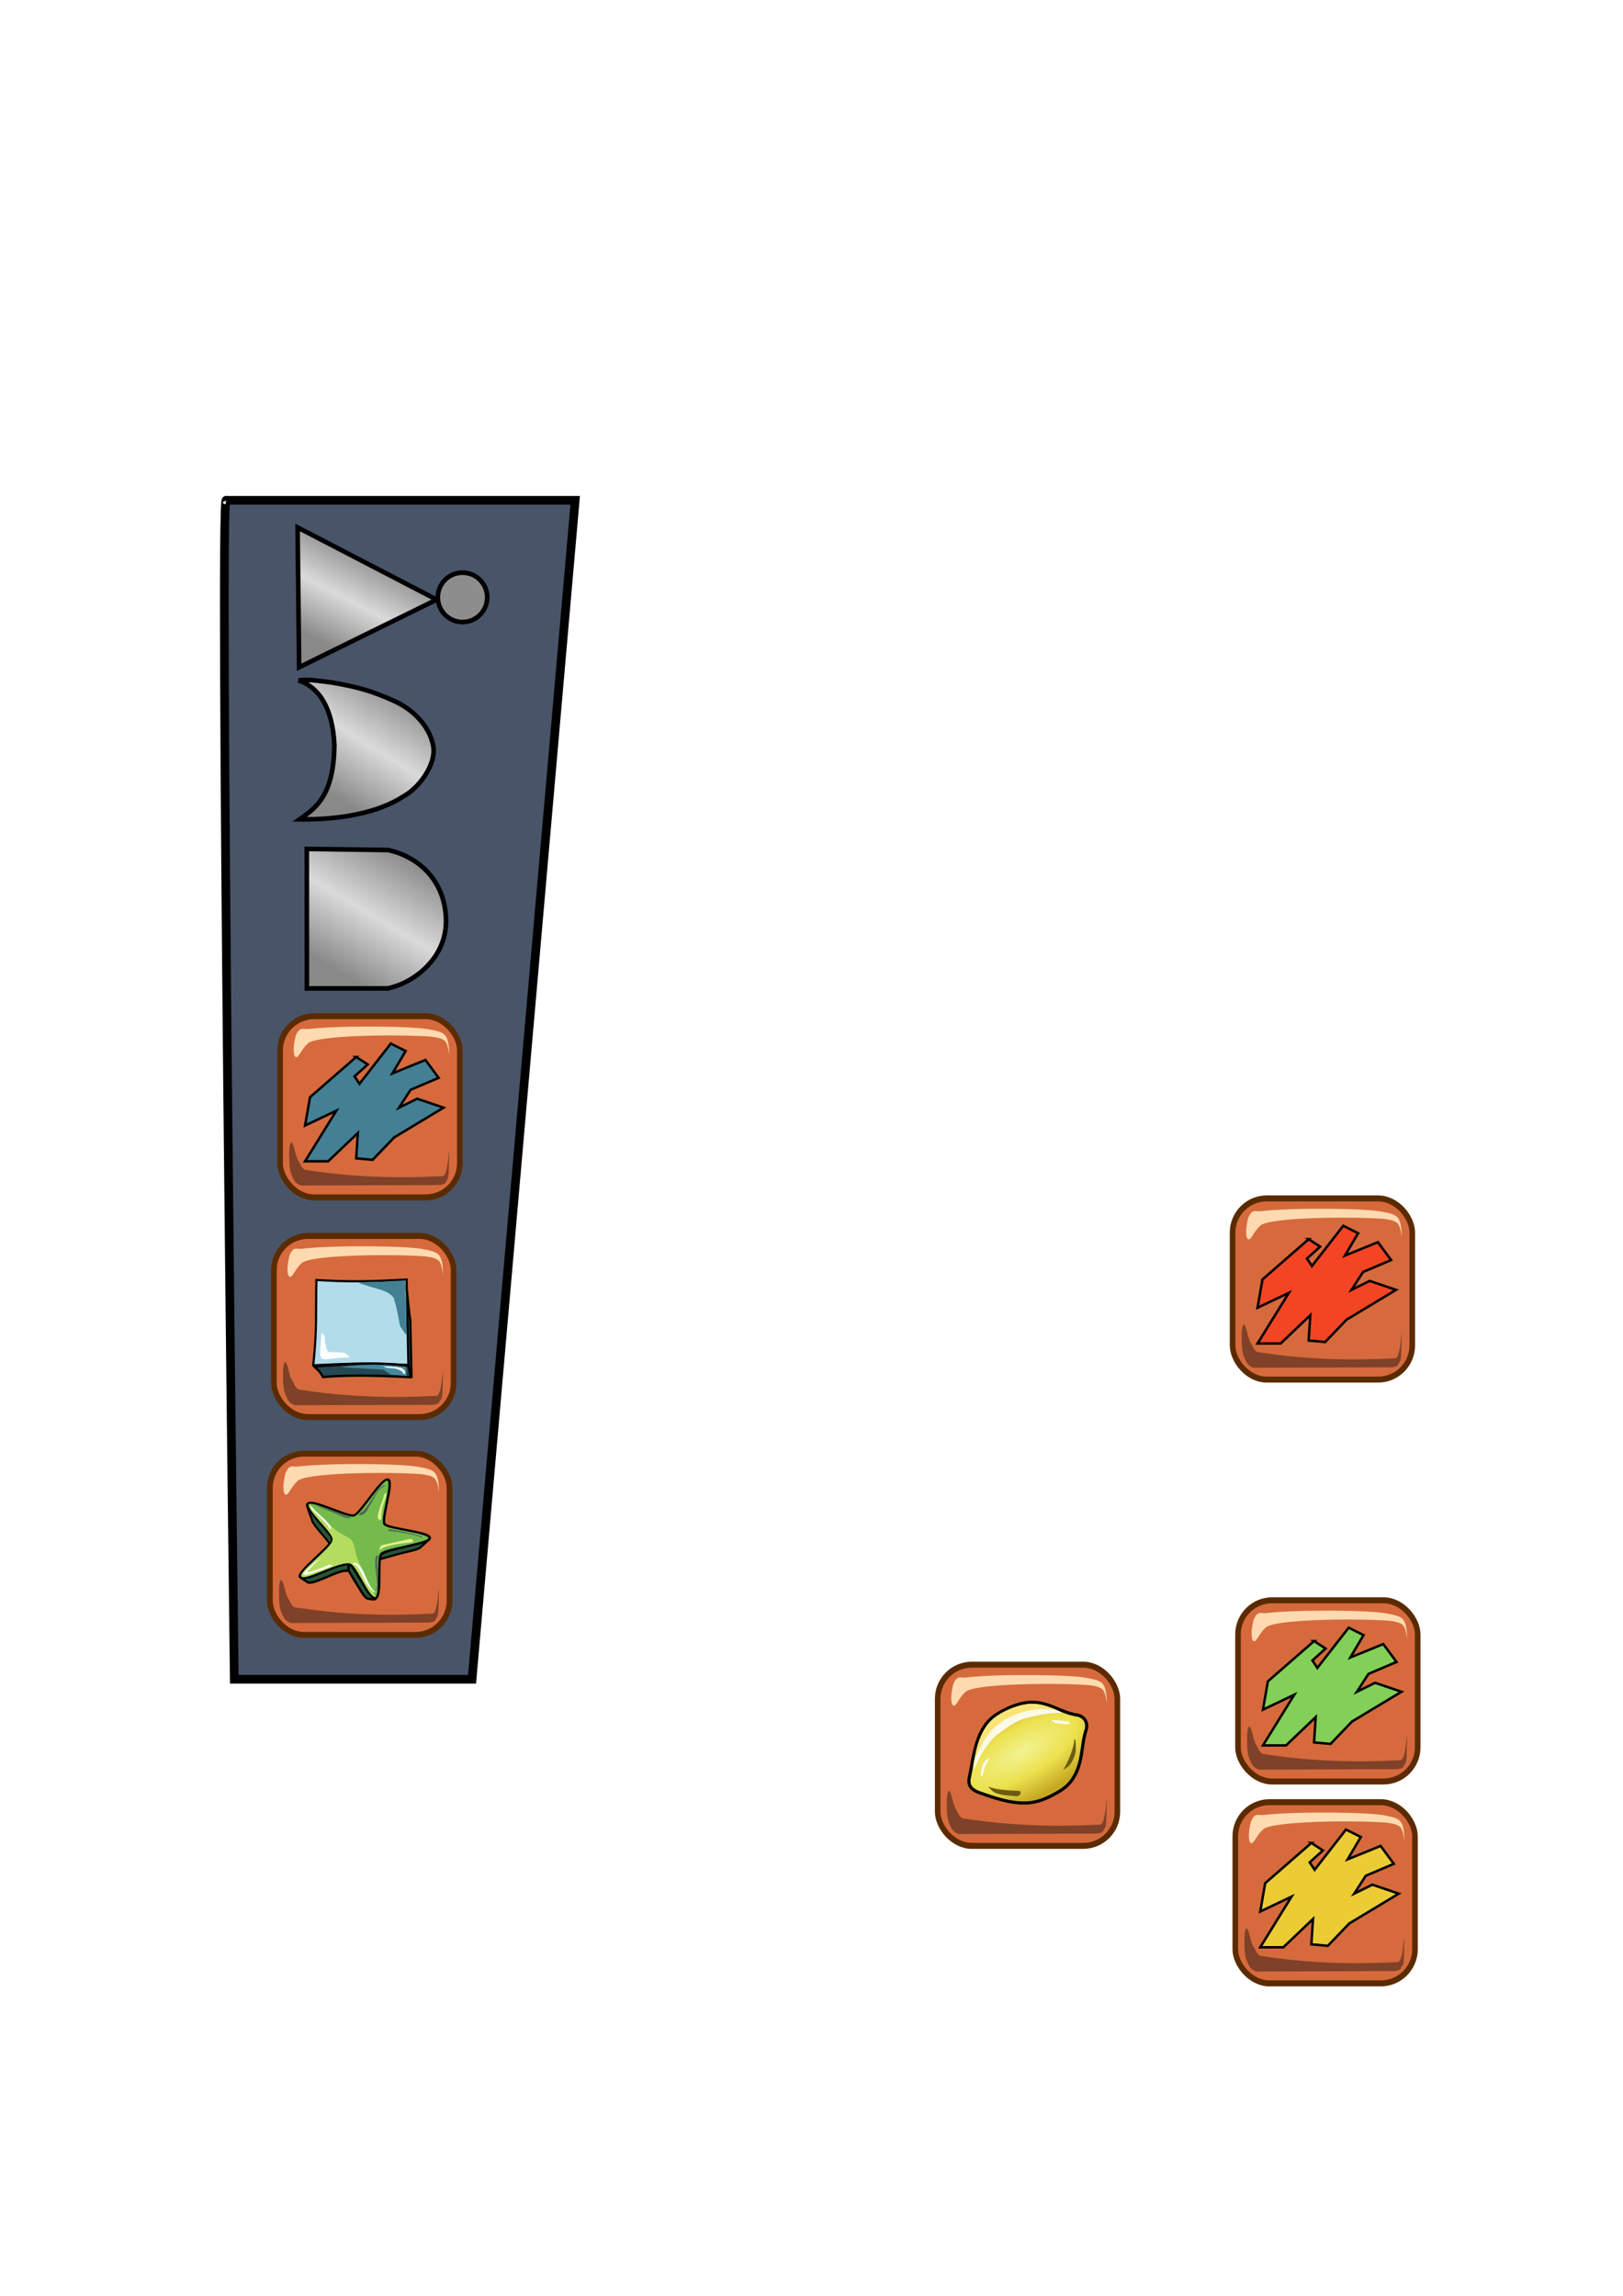 <?xml version="1.0" encoding="UTF-8" standalone="no"?>
<!-- Created with Inkscape (http://www.inkscape.org/) -->

<svg
   xmlns:dc="http://purl.org/dc/elements/1.1/"
   xmlns:cc="http://creativecommons.org/ns#"
   xmlns:rdf="http://www.w3.org/1999/02/22-rdf-syntax-ns#"
   xmlns:svg="http://www.w3.org/2000/svg"
   xmlns="http://www.w3.org/2000/svg"
   xmlns:xlink="http://www.w3.org/1999/xlink"
   xmlns:sodipodi="http://sodipodi.sourceforge.net/DTD/sodipodi-0.dtd"
   xmlns:inkscape="http://www.inkscape.org/namespaces/inkscape"
   width="744.094"
   height="1052.362"
   id="svg2"
   version="1.1"
   inkscape:version="0.47 r22583"
   sodipodi:docname="circuit screen concept.svg">
  <defs
     id="defs4">
    <linearGradient
       id="linearGradient3954">
      <stop
         style="stop-color:#898989;stop-opacity:1;"
         offset="0"
         id="stop3956" />
      <stop
         id="stop3966"
         offset="0.5"
         style="stop-color:#dadada;stop-opacity:1;" />
      <stop
         style="stop-color:#8d8d8d;stop-opacity:1;"
         offset="1"
         id="stop3958" />
    </linearGradient>
    <inkscape:perspective
       sodipodi:type="inkscape:persp3d"
       inkscape:vp_x="0 : 526.18109 : 1"
       inkscape:vp_y="0 : 1000 : 0"
       inkscape:vp_z="744.09448 : 526.18109 : 1"
       inkscape:persp3d-origin="372.04724 : 350.78739 : 1"
       id="perspective10" />
    <inkscape:perspective
       id="perspective3108"
       inkscape:persp3d-origin="0.5 : 0.33333333 : 1"
       inkscape:vp_z="1 : 0.5 : 1"
       inkscape:vp_y="0 : 1000 : 0"
       inkscape:vp_x="0 : 0.5 : 1"
       sodipodi:type="inkscape:persp3d" />
    <filter
       id="filter5496"
       inkscape:label="Desaturate"
       x="0"
       y="0"
       width="1"
       height="1"
       inkscape:menu="Color"
       inkscape:menu-tooltip="Render in shades of gray by reducing saturation to zero"
       color-interpolation-filters="sRGB">
      <feColorMatrix
         id="feColorMatrix5498"
         type="saturate"
         values="0" />
    </filter>
    <radialGradient
       inkscape:collect="always"
       xlink:href="#linearGradient3644-4-0"
       id="radialGradient4819"
       gradientUnits="userSpaceOnUse"
       gradientTransform="matrix(0.411,-0.233,0.089,0.158,450.171,993.041)"
       cx="484.191"
       cy="79.88"
       fx="484.191"
       fy="79.88"
       r="70.378" />
    <linearGradient
       id="linearGradient3644-4-0">
      <stop
         style="stop-color:#f2f391;stop-opacity:1;"
         offset="0"
         id="stop3652-8-4" />
      <stop
         id="stop4711"
         offset="0.5"
         style="stop-color:#ece14e;stop-opacity:1;" />
      <stop
         id="stop3648-8-8"
         offset="1"
         style="stop-color:#c6a823;stop-opacity:1;" />
    </linearGradient>
    <filter
       id="filter5483"
       inkscape:label="Desaturate"
       x="0"
       y="0"
       width="1"
       height="1"
       inkscape:menu="Color"
       inkscape:menu-tooltip="Render in shades of gray by reducing saturation to zero"
       color-interpolation-filters="sRGB">
      <feColorMatrix
         id="feColorMatrix5485"
         type="saturate"
         values="0" />
    </filter>
    <filter
       id="filter4957"
       inkscape:label="Desaturate"
       x="0"
       y="0"
       width="1"
       height="1"
       inkscape:menu="Color"
       inkscape:menu-tooltip="Render in shades of gray by reducing saturation to zero"
       color-interpolation-filters="sRGB">
      <feColorMatrix
         id="feColorMatrix4959"
         type="saturate"
         values="0" />
    </filter>
    <filter
       id="filter3123"
       inkscape:label="Desaturate"
       x="0"
       y="0"
       width="1"
       height="1"
       inkscape:menu="Color"
       inkscape:menu-tooltip="Render in shades of gray by reducing saturation to zero"
       color-interpolation-filters="sRGB">
      <feColorMatrix
         id="feColorMatrix3125"
         type="saturate"
         values="0" />
    </filter>
    <filter
       id="filter3127"
       inkscape:label="Desaturate"
       x="0"
       y="0"
       width="1"
       height="1"
       inkscape:menu="Color"
       inkscape:menu-tooltip="Render in shades of gray by reducing saturation to zero"
       color-interpolation-filters="sRGB">
      <feColorMatrix
         id="feColorMatrix3129"
         type="saturate"
         values="0" />
    </filter>
    <filter
       id="filter3131"
       inkscape:label="Desaturate"
       x="0"
       y="0"
       width="1"
       height="1"
       inkscape:menu="Color"
       inkscape:menu-tooltip="Render in shades of gray by reducing saturation to zero"
       color-interpolation-filters="sRGB">
      <feColorMatrix
         id="feColorMatrix3133"
         type="saturate"
         values="0" />
    </filter>
    <filter
       id="filter3135"
       inkscape:label="Desaturate"
       x="0"
       y="0"
       width="1"
       height="1"
       inkscape:menu="Color"
       inkscape:menu-tooltip="Render in shades of gray by reducing saturation to zero"
       color-interpolation-filters="sRGB">
      <feColorMatrix
         id="feColorMatrix3137"
         type="saturate"
         values="0" />
    </filter>
    <filter
       id="filter3139"
       inkscape:label="Desaturate"
       x="0"
       y="0"
       width="1"
       height="1"
       inkscape:menu="Color"
       inkscape:menu-tooltip="Render in shades of gray by reducing saturation to zero"
       color-interpolation-filters="sRGB">
      <feColorMatrix
         id="feColorMatrix3141"
         type="saturate"
         values="0" />
    </filter>
    <filter
       id="filter3143"
       inkscape:label="Desaturate"
       x="0"
       y="0"
       width="1"
       height="1"
       inkscape:menu="Color"
       inkscape:menu-tooltip="Render in shades of gray by reducing saturation to zero"
       color-interpolation-filters="sRGB">
      <feColorMatrix
         id="feColorMatrix3145"
         type="saturate"
         values="0" />
    </filter>
    <filter
       id="filter3147"
       inkscape:label="Desaturate"
       x="0"
       y="0"
       width="1"
       height="1"
       inkscape:menu="Color"
       inkscape:menu-tooltip="Render in shades of gray by reducing saturation to zero"
       color-interpolation-filters="sRGB">
      <feColorMatrix
         id="feColorMatrix3149"
         type="saturate"
         values="0" />
    </filter>
    <filter
       id="filter3151"
       inkscape:label="Desaturate"
       x="0"
       y="0"
       width="1"
       height="1"
       inkscape:menu="Color"
       inkscape:menu-tooltip="Render in shades of gray by reducing saturation to zero"
       color-interpolation-filters="sRGB">
      <feColorMatrix
         id="feColorMatrix3153"
         type="saturate"
         values="0" />
    </filter>
    <filter
       id="filter3155"
       inkscape:label="Desaturate"
       x="0"
       y="0"
       width="1"
       height="1"
       inkscape:menu="Color"
       inkscape:menu-tooltip="Render in shades of gray by reducing saturation to zero"
       color-interpolation-filters="sRGB">
      <feColorMatrix
         id="feColorMatrix3157"
         type="saturate"
         values="0" />
    </filter>
    <filter
       id="filter3159"
       inkscape:label="Desaturate"
       x="0"
       y="0"
       width="1"
       height="1"
       inkscape:menu="Color"
       inkscape:menu-tooltip="Render in shades of gray by reducing saturation to zero"
       color-interpolation-filters="sRGB">
      <feColorMatrix
         id="feColorMatrix3161"
         type="saturate"
         values="0" />
    </filter>
    <filter
       id="filter3163"
       inkscape:label="Desaturate"
       x="0"
       y="0"
       width="1"
       height="1"
       inkscape:menu="Color"
       inkscape:menu-tooltip="Render in shades of gray by reducing saturation to zero"
       color-interpolation-filters="sRGB">
      <feColorMatrix
         id="feColorMatrix3165"
         type="saturate"
         values="0" />
    </filter>
    <filter
       id="filter3167"
       inkscape:label="Desaturate"
       x="0"
       y="0"
       width="1"
       height="1"
       inkscape:menu="Color"
       inkscape:menu-tooltip="Render in shades of gray by reducing saturation to zero"
       color-interpolation-filters="sRGB">
      <feColorMatrix
         id="feColorMatrix3169"
         type="saturate"
         values="0" />
    </filter>
    <filter
       id="filter3171"
       inkscape:label="Desaturate"
       x="0"
       y="0"
       width="1"
       height="1"
       inkscape:menu="Color"
       inkscape:menu-tooltip="Render in shades of gray by reducing saturation to zero"
       color-interpolation-filters="sRGB">
      <feColorMatrix
         id="feColorMatrix3173"
         type="saturate"
         values="0" />
    </filter>
    <filter
       id="filter3175"
       inkscape:label="Desaturate"
       x="0"
       y="0"
       width="1"
       height="1"
       inkscape:menu="Color"
       inkscape:menu-tooltip="Render in shades of gray by reducing saturation to zero"
       color-interpolation-filters="sRGB">
      <feColorMatrix
         id="feColorMatrix3177"
         type="saturate"
         values="0" />
    </filter>
    <inkscape:perspective
       id="perspective7118"
       inkscape:persp3d-origin="0.5 : 0.33333333 : 1"
       inkscape:vp_z="1 : 0.5 : 1"
       inkscape:vp_y="0 : 1000 : 0"
       inkscape:vp_x="0 : 0.5 : 1"
       sodipodi:type="inkscape:persp3d" />
    <inkscape:perspective
       id="perspective7133"
       inkscape:persp3d-origin="0.5 : 0.33333333 : 1"
       inkscape:vp_z="1 : 0.5 : 1"
       inkscape:vp_y="0 : 1000 : 0"
       inkscape:vp_x="0 : 0.5 : 1"
       sodipodi:type="inkscape:persp3d" />
    <inkscape:perspective
       id="perspective3920"
       inkscape:persp3d-origin="0.5 : 0.33333333 : 1"
       inkscape:vp_z="1 : 0.5 : 1"
       inkscape:vp_y="0 : 1000 : 0"
       inkscape:vp_x="0 : 0.5 : 1"
       sodipodi:type="inkscape:persp3d" />
    <linearGradient
       inkscape:collect="always"
       xlink:href="#linearGradient3954"
       id="linearGradient3960"
       x1="217.101"
       y1="290.019"
       x2="256.729"
       y2="223.109"
       gradientUnits="userSpaceOnUse"
       gradientTransform="matrix(0.774,0,0,0.774,-16.352,218.843)" />
    <linearGradient
       inkscape:collect="always"
       xlink:href="#linearGradient3954"
       id="linearGradient3962"
       x1="216.542"
       y1="172.584"
       x2="255.231"
       y2="111.007"
       gradientUnits="userSpaceOnUse"
       gradientTransform="matrix(0.774,0,0,0.774,-16.352,229.977)" />
    <linearGradient
       inkscape:collect="always"
       xlink:href="#linearGradient3954"
       id="linearGradient3964"
       x1="-113.743"
       y1="1284.675"
       x2="-63.784"
       y2="1189.163"
       gradientUnits="userSpaceOnUse" />
    <linearGradient
       inkscape:collect="always"
       xlink:href="#linearGradient3954"
       id="linearGradient3968"
       gradientUnits="userSpaceOnUse"
       x1="-113.743"
       y1="1284.675"
       x2="-63.784"
       y2="1189.163" />
    <linearGradient
       inkscape:collect="always"
       xlink:href="#linearGradient3954"
       id="linearGradient3970"
       gradientUnits="userSpaceOnUse"
       x1="-113.743"
       y1="1284.675"
       x2="-63.784"
       y2="1189.163" />
    <inkscape:perspective
       id="perspective4629"
       inkscape:persp3d-origin="0.5 : 0.33333333 : 1"
       inkscape:vp_z="1 : 0.5 : 1"
       inkscape:vp_y="0 : 1000 : 0"
       inkscape:vp_x="0 : 0.5 : 1"
       sodipodi:type="inkscape:persp3d" />
    <linearGradient
       inkscape:collect="always"
       xlink:href="#linearGradient4613"
       id="linearGradient4611"
       gradientUnits="userSpaceOnUse"
       x1="-2.35"
       y1="1166.633"
       x2="-27.444"
       y2="1214.373" />
    <linearGradient
       id="linearGradient4613">
      <stop
         id="stop4615"
         offset="0"
         style="stop-color:#898989;stop-opacity:1;" />
      <stop
         style="stop-color:#dadada;stop-opacity:1;"
         offset="1"
         id="stop4617" />
      <stop
         id="stop4619"
         offset="1"
         style="stop-color:#8d8d8d;stop-opacity:1;" />
    </linearGradient>
    <linearGradient
       inkscape:collect="always"
       xlink:href="#linearGradient3954-8"
       id="linearGradient4099"
       gradientUnits="userSpaceOnUse"
       x1="-113.743"
       y1="1284.675"
       x2="-63.784"
       y2="1189.163"
       gradientTransform="matrix(1.975,0,0,1.975,471.059,-1997.512)" />
    <linearGradient
       id="linearGradient3954-8">
      <stop
         style="stop-color:#898989;stop-opacity:1;"
         offset="0"
         id="stop3956-8" />
      <stop
         id="stop3966-4"
         offset="0.5"
         style="stop-color:#dadada;stop-opacity:1;" />
      <stop
         style="stop-color:#8d8d8d;stop-opacity:1;"
         offset="1"
         id="stop3958-9" />
    </linearGradient>
    <linearGradient
       y2="1189.163"
       x2="-63.784"
       y1="1284.675"
       x1="-113.743"
       gradientTransform="matrix(1.975,0,0,1.975,66.905,-2321.501)"
       gradientUnits="userSpaceOnUse"
       id="linearGradient4645"
       xlink:href="#linearGradient3954-8"
       inkscape:collect="always" />
  </defs>
  <sodipodi:namedview
     id="base"
     pagecolor="#ffffff"
     bordercolor="#666666"
     borderopacity="1.0"
     inkscape:pageopacity="0.0"
     inkscape:pageshadow="2"
     inkscape:zoom="0.53891253"
     inkscape:cx="400.80716"
     inkscape:cy="534.40955"
     inkscape:document-units="px"
     inkscape:current-layer="layer1"
     showgrid="false"
     inkscape:window-width="764"
     inkscape:window-height="1120"
     inkscape:window-x="155"
     inkscape:window-y="24"
     inkscape:window-maximized="0"
     inkscape:snap-global="false">
    <inkscape:grid
       type="xygrid"
       id="grid3078" />
  </sodipodi:namedview>
  <g
     inkscape:label="Layer 1"
     inkscape:groupmode="layer"
     id="layer1">
    <path
       style="fill:#485468;fill-opacity:1;stroke:#000000;stroke-width:3.986;stroke-linecap:butt;stroke-linejoin:miter;stroke-miterlimit:4;stroke-opacity:1;stroke-dasharray:none"
       d="m 103.704,229.333 c -3.238,-5.595 3.714,540.403 3.714,540.403 l 109.003,0 47.283,-540.403 -160,0 z"
       id="path7123"
       sodipodi:nodetypes="ccccc" />
    <g
       transform="translate(101.235,-74.17)"
       id="g4108">
      <rect
         rx="15.666"
         ry="15.666"
         y="740.52"
         x="22.489"
         height="83.06"
         width="82.384"
         id="rect4852"
         style="fill:#d66a3d;fill-opacity:1;stroke:#5b2b00;stroke-width:2.65;stroke-miterlimit:4;stroke-opacity:1;stroke-dasharray:none" />
      <path
         sodipodi:nodetypes="cccccccccc"
         id="path4854"
         d="m 97.619,748.781 c -1.324,-1.034 -3.279,-1.566 -6.117,-2.061 -6.087,-1.604 -40.478,-2.137 -56.338,-0.299 -2.659,0.175 -3.626,-1.109 -5.493,2.937 -2,7.984 -0.526,11.797 1.374,9.084 1.793,-2.543 2.11,-3.51 3.945,-5.202 2.807,-4.086 41.106,-4.485 56.812,-3.353 3.351,0.527 4.673,0.69 6.294,2.008 1.061,1.266 1.508,3.062 1.861,6.331 0.117,-5.951 -1.066,-8.427 -2.34,-9.445 z"
         style="fill:#ffdab0;fill-opacity:1;stroke:none" />
      <path
         sodipodi:nodetypes="cccccccccccc"
         id="path4856"
         d="m 30.975,807.057 c 0.807,0.938 0.916,2.709 2.763,3.861 22.547,3.462 41.749,3.974 62.969,2.924 2.221,0.24 2.773,-6.526 3.191,-11.679 0.139,1.765 0.034,5.131 -0.026,7.396 -0.143,3.897 -0.136,5.12 -0.951,6.142 -1.112,1.817 -0.577,1.756 -3.542,2.236 l -63.308,0.202 c -2.538,-1.034 -3.09,-1.851 -4.63,-5.667 -0.639,-2.685 -0.782,-3.97 -0.774,-8.525 -0.047,-3.042 0.356,-5.857 1.14,-5.596 1.511,1.942 1.279,5.438 3.168,8.707 z"
         style="fill:#7f4127;fill-opacity:1;stroke:none" />
      <path
         inkscape:transform-center-y="-27.861721"
         inkscape:transform-center-x="-16.647605"
         transform="matrix(0.191,-0.007,-0.014,0.171,32.651,759.879)"
         d="m 226.649,164.29 c -10.091,13.306 10.366,114.317 -5.619,119.15 -15.985,4.833 -54.917,-90.594 -70.69,-96.079 C 134.569,181.874 44.823,232.545 35.287,218.836 25.751,205.127 104.476,138.612 104.819,121.916 105.163,105.22 29.239,35.525 39.33,22.219 49.422,8.914 137.009,63.232 152.993,58.399 c 15.985,-4.833 58.807,-98.578 74.58,-93.092 15.773,5.486 -8.821,105.571 0.715,119.28 9.536,13.709 111.925,25.467 111.582,42.163 -0.343,16.696 -103.13,24.234 -113.221,37.54 z"
         inkscape:randomized="0"
         inkscape:rounded="0.14"
         inkscape:flatsided="false"
         sodipodi:arg2="1.2772004"
         sodipodi:arg1="0.64888185"
         sodipodi:r2="167.28758"
         sodipodi:r1="67.813347"
         sodipodi:cy="123.31032"
         sodipodi:cx="172.61839"
         sodipodi:sides="5"
         id="path3654-3-1"
         style="fill:#74bb4c;fill-opacity:1;stroke:#000000;stroke-width:5.8;stroke-miterlimit:4;stroke-opacity:1;stroke-dasharray:none;filter:url(#filter4957)"
         sodipodi:type="star" />
      <path
         transform="matrix(1.336,0,0,1.336,-619.047,-476.599)"
         sodipodi:nodetypes="ccccccsc"
         id="path3762-1"
         d="m 507.255,948.915 c 0.904,-0.158 1.889,2.035 3.415,4.35 0.408,0.505 2.64,4.568 3.129,5.073 0.718,0.962 1.496,1.994 2.686,2.467 -0.415,0.433 -2.098,0.061 -2.962,-0.135 -1.079,-0.68 -2.328,-2.991 -2.839,-3.821 -0.59,-0.911 -3.428,-5.41 -3.428,-5.912 l -1.2e-4,-2.022 z"
         style="fill:#265436;fill-opacity:1;stroke:#000000;stroke-width:0.785;stroke-linecap:butt;stroke-linejoin:miter;stroke-miterlimit:4;stroke-opacity:1;stroke-dasharray:none;filter:url(#filter4957)" />
      <path
         transform="matrix(1.336,0,0,1.336,-619.047,-476.599)"
         sodipodi:nodetypes="cccsccc"
         id="path3756-9"
         d="m 494.876,931.745 c -1.315,-1.659 -1.854,-2.902 -1.854,-2.902 0.222,1.555 1.495,4.298 1.833,5.593 1.734,2.785 4.578,5.463 5.667,7.252 0.357,0.586 1.88,-1.023 0.316,-2.753 -1.881,-2.467 -4.467,-5.104 -5.962,-7.19 l 2e-5,0 z"
         style="fill:#265436;fill-opacity:1;stroke:#000000;stroke-width:0.689;stroke-linecap:butt;stroke-linejoin:miter;stroke-miterlimit:4;stroke-opacity:1;stroke-dasharray:none;filter:url(#filter4957)" />
      <path
         transform="matrix(1.336,0,0,1.336,-619.047,-476.599)"
         sodipodi:nodetypes="cccccccc"
         id="path3758-84"
         d="m 490.8,953.549 2.303,1.547 c 0.908,0.629 3.502,-0.501 6.029,-1.51 2.867,-1.152 5.653,-2.665 7.866,-2.398 l 0.241,-2.252 c -1.321,-0.019 -3.339,0.517 -4.924,1.123 l -7.973,3.208 c -1.233,0.263 -2.676,0.473 -3.542,0.283 z"
         style="fill:#265436;fill-opacity:1;stroke:#000000;stroke-width:0.785;stroke-linecap:butt;stroke-linejoin:miter;stroke-miterlimit:4;stroke-opacity:1;stroke-dasharray:none;filter:url(#filter4957)" />
      <path
         transform="matrix(1.336,0,0,1.336,-619.047,-476.599)"
         sodipodi:nodetypes="ccsccccc"
         id="path3760-8"
         d="m 518.008,947.203 c 0.082,-0.758 0.244,-1.534 0.784,-1.956 0,0 1.973,-0.851 2.731,-1.037 0.664,-0.163 9.204,-2.247 9.204,-2.247 3.248,-0.726 3.903,-1.266 4.43,-1.798 l -3.413,3.102 c -1.173,0.877 -4.865,1.384 -9.782,2.819 l -3.955,1.117 z"
         style="fill:#265436;fill-opacity:1;stroke:#000000;stroke-width:0.737;stroke-linecap:butt;stroke-linejoin:miter;stroke-miterlimit:4;stroke-opacity:1;stroke-dasharray:none;filter:url(#filter4957)" />
      <path
         transform="matrix(1.336,0,0,1.336,-619.047,-476.599)"
         sodipodi:nodetypes="cssscccccc"
         id="path3955-1"
         d="m 493.597,928.386 c -0.795,2.123 8.361,9.752 8.125,12.098 -0.332,3.293 -11.6,10.744 -10.684,12.599 0.908,1.837 12.909,-5.167 16.535,-4.429 2.618,0.533 6.473,11.808 8.839,11.481 -2,-5.219 -5.443,-9.935 -6.914,-15.511 -0.218,-2.519 -1.091,-4.164 -2.223,-4.682 -1.242,-0.741 -2.161,-1.238 -3.608,-2.086 -3.469,-2.626 -8.329,-7.369 -9.76,-9.374 l -0.309,-0.097 z"
         style="fill:#b4dc5f;fill-opacity:1;stroke:#000000;stroke-width:0;stroke-miterlimit:4;stroke-opacity:1;stroke-dasharray:none;filter:url(#filter4957)" />
      <path
         transform="matrix(1.336,0,0,1.336,-619.047,-476.599)"
         sodipodi:nodetypes="ccccc"
         id="path3958-0"
         d="m 520.153,924.892 c 0.114,-0.743 -0.509,-0.28 -0.651,0.052 -0.145,0.529 -0.653,2.208 -1.176,3.524 -2.282,6.362 -0.22,5.194 0.073,5.106 -0.024,-4.188 1.441,-6.733 1.754,-8.682 z"
         style="fill:#e2f287;fill-opacity:1;stroke:none;filter:url(#filter4957)" />
      <path
         transform="matrix(1.336,0,0,1.336,-619.047,-476.599)"
         sodipodi:nodetypes="csccsc"
         id="path3960-3"
         d="m 518.51,942.441 c -0.594,0.466 -1.098,2.353 -0.365,1.52 1.475,-1.678 9.297,-2.365 9.297,-2.365 0.647,-0.115 2.439,-0.063 1.866,-0.827 -0.277,-0.23 -0.225,-0.731 -1.581,-0.393 -1.864,0.466 -8.429,1.88 -9.217,2.065 z"
         style="fill:#e2f287;fill-opacity:1;stroke:none;filter:url(#filter4957)" />
      <path
         transform="matrix(1.336,0,0,1.336,-619.047,-476.599)"
         sodipodi:nodetypes="ccccscccccc"
         id="path5408-04"
         d="m 519.712,921.925 c -1.387,-0.013 -2.098,1.29 -3.007,2.489 -1.579,2.278 -3.62,5.705 -4.746,6.433 -1.366,0.76 -1.48,1.181 -0.823,1.308 0.167,-0.025 0.583,-0.06 0.799,-0.159 0.662,-0.301 1.222,-0.893 1.359,-1.153 0.336,-0.41 0.716,-1.254 1.104,-1.9 1.245,-1.685 2.272,-4.536 3.597,-5.718 0.277,-0.351 0.614,-0.555 1.073,-0.794 0.132,-0.056 0.265,-0.112 0.397,-0.168 0.22,-0.135 0.2,-0.232 0.245,-0.339 z"
         style="fill:#4e6556;fill-opacity:1;stroke:none;filter:url(#filter4957)" />
      <path
         transform="matrix(1.336,0,0,1.336,-619.047,-476.599)"
         sodipodi:nodetypes="ccccccccc"
         id="path5426-4"
         d="m 521.491,937.67 c 1.742,-0.235 10.384,1.614 10.478,1.966 l -0.747,0.184 c 0.194,0.017 0.029,0.058 0.96,-0.139 0.524,-0.17 0.355,-0.238 -0.055,-0.377 -2.469,-0.759 -4.773,-1.271 -7.516,-1.743 -1.162,-0.191 -1.931,-0.325 -3.234,-0.556 -0.573,-0.181 -0.851,0.273 -0.019,0.61 l 0.132,0.054 z"
         style="fill:#4e6556;fill-opacity:1;stroke:none;filter:url(#filter4957)" />
      <path
         transform="matrix(1.336,0,0,1.336,-619.047,-476.599)"
         sodipodi:nodetypes="cccccccc"
         id="path5428-44"
         d="m 497.507,946.878 c -1.565,1.089 -3.462,2.781 -5.045,4.281 -0.361,0.477 -1.716,1.898 0.595,1.318 2.474,-0.806 4.816,-1.437 7.531,-2.565 0.684,-0.283 1.781,-0.963 -0.184,-0.76 -1.879,0.968 -4.037,1.634 -6.458,2.436 -0.907,0.292 -1.343,0.037 -0.3,-0.823 2.549,-2.821 5.681,-5.192 3.861,-3.887 z"
         style="fill:#fdfff8;fill-opacity:1;stroke:none;filter:url(#filter4957)" />
      <path
         transform="matrix(1.336,0,0,1.336,-619.047,-476.599)"
         sodipodi:nodetypes="ccccccc"
         id="path5430-76"
         d="m 500.613,936.605 c 0.429,1.216 0.642,-0.426 0.375,-0.812 0,0 -1.605,-1.977 -1.978,-2.235 -1.523,-1.478 -3.591,-3.087 -4.76,-4.713 -0.229,-0.092 0.035,0.906 0.476,1.458 0.932,0.866 3.253,3.028 4.944,4.898 0.329,0.325 0.652,0.874 0.942,1.404 z"
         style="fill:#fdfff8;fill-opacity:1;stroke:none;filter:url(#filter4957)" />
      <path
         transform="matrix(1.336,0,0,1.336,-619.047,-476.599)"
         sodipodi:nodetypes="ccccccc"
         id="path5432-3"
         d="m 508.043,932.835 c 0.061,0.289 -0.94,0.35 -2.074,0.109 l -7.397,-3.093 c -0.884,-0.374 -1.948,-0.771 -3.282,-1.202 l 2.767,0.601 5.902,2.302 c 1.656,0.527 2.114,0.913 4.085,1.282 z"
         style="fill:#4e6556;fill-opacity:1;stroke:none;filter:url(#filter4957)" />
      <path
         transform="matrix(1.336,0,0,1.336,-619.047,-476.599)"
         sodipodi:nodetypes="ccccccc"
         id="path5434-1"
         d="m 508.669,948.772 c 1.045,-1.087 2.64,0.972 3.03,1.657 0.705,0.988 1.076,2.182 1.521,3.272 1.368,3.775 3.611,5.07 3.12,4.808 -0.352,0.002 -0.679,-0.06 -0.905,-0.411 -1.728,-1.455 -3.007,-4.187 -4.141,-6.668 -0.973,-1.817 -1.483,-2.169 -2.625,-2.657 z"
         style="fill:#fdfff8;fill-opacity:1;stroke:none;filter:url(#filter4957)" />
      <path
         transform="matrix(1.336,0,0,1.336,-619.047,-476.599)"
         sodipodi:nodetypes="ccccccccc"
         id="path5436-7"
         d="m 516.36,957.686 c 0.208,0.078 0.483,-0.029 0.516,-0.139 0.324,-0.61 0.446,-3.21 0.307,-4.78 -0.231,-3.585 -0.282,-5.209 0.171,-6.769 -0.158,-0.002 -0.438,-0.444 -0.703,0.172 -0.864,2.097 0.316,6.732 0.32,9.578 -0.03,0.97 -0.222,1.665 -0.576,1.937 l -0.034,0 2e-5,0 z"
         style="fill:#4e6556;fill-opacity:1;stroke:none;filter:url(#filter4957)" />
    </g>
    <g
       transform="translate(103.091,-267.151)"
       id="g4171">
      <g
         transform="matrix(0.935,0,0,1,-247.594,57.265)"
         id="g4775-5">
        <rect
           style="fill:#d66a3d;fill-opacity:1;stroke:#5b2b00;stroke-width:2.741;stroke-miterlimit:4;stroke-opacity:1;stroke-dasharray:none"
           id="rect4852-7"
           width="88.111"
           height="83.06"
           x="288.859"
           y="776.406"
           ry="15.666"
           rx="16.755" />
        <path
           style="fill:#ffdab0;fill-opacity:1;stroke:none"
           d="m 369.212,784.667 c -1.416,-1.034 -3.507,-1.566 -6.542,-2.061 -6.51,-1.604 -43.292,-2.137 -60.254,-0.299 -2.844,0.175 -3.878,-1.109 -5.875,2.937 -2.139,7.984 -0.563,11.797 1.47,9.084 1.918,-2.543 2.257,-3.51 4.22,-5.202 3.002,-4.086 43.964,-4.485 60.761,-3.353 3.584,0.527 4.997,0.69 6.732,2.008 1.135,1.266 1.613,3.062 1.991,6.331 0.125,-5.951 -1.14,-8.427 -2.503,-9.445 z"
           id="path4854-6"
           sodipodi:nodetypes="cccccccccc" />
        <path
           style="fill:#7f4127;fill-opacity:1;stroke:none"
           d="m 297.935,842.944 c 0.864,0.938 0.98,2.709 2.955,3.861 24.115,3.462 44.652,3.974 67.346,2.924 2.375,0.24 2.966,-6.526 3.413,-11.679 0.149,1.765 0.036,5.131 -0.028,7.396 -0.153,3.897 -0.146,5.12 -1.017,6.142 -1.19,1.817 -0.618,1.756 -3.788,2.236 l -67.709,0.202 c -2.715,-1.034 -3.305,-1.851 -4.951,-5.667 -0.684,-2.685 -0.836,-3.97 -0.827,-8.525 -0.05,-3.042 0.381,-5.857 1.219,-5.596 1.616,1.942 1.368,5.438 3.388,8.707 z"
           id="path4856-2"
           sodipodi:nodetypes="cccccccccccc" />
      </g>
      <g
         style="filter:url(#filter5483)"
         transform="matrix(0.79,0,0,0.79,-243.499,722.407)"
         id="g4473">
        <path
           style="fill:#254753;fill-opacity:1;stroke:#000000;stroke-width:1.26;stroke-linecap:butt;stroke-linejoin:miter;stroke-miterlimit:4;stroke-opacity:1;stroke-dasharray:none"
           d="m 412.902,165.713 c 2.038,13.835 1.613,15.546 2.981,24.274 l 0.682,33.062 c -1.055,-3.688 -1.93,-3.705 -2.491,-7.186 l -1.172,-50.15 z"
           id="path3678-1"
           sodipodi:nodetypes="ccccc" />
        <path
           style="fill:#b2dcea;fill-opacity:1;stroke:#000000;stroke-width:1.244;stroke-linecap:butt;stroke-linejoin:miter;stroke-miterlimit:4;stroke-opacity:1;stroke-dasharray:none"
           d="m 413.73,166.166 0.988,49.52 c -25.677,-1.037 -30.139,-0.98 -55.2,0.219 2.315,-21.342 1.368,-30.238 1.846,-49.488 18.726,1.103 29.463,0.97 52.367,-0.252 z"
           id="path3676-0"
           sodipodi:nodetypes="ccccc" />
        <path
           style="fill:#fdfeff;fill-opacity:1;stroke:none"
           d="m 367.171,206.056 c -0.495,-1.939 -0.983,-4.658 -1.073,-7.178 -0.511,-0.407 -1.216,-1.514 -1.786,-1.954 -0.567,7.241 -0.549,7.643 -0.793,10.958 -0.293,4.638 1.538,4.968 5.108,4.383 6.496,-0.721 7.902,-0.912 12.451,-0.994 -1.551,-0.947 -1.674,-1.159 -3.397,-2.624 -7.465,-0.68 -8.86,0.014 -9.155,-0.65 -0.71,0.046 -1.103,-1.205 -1.355,-1.94 z"
           id="path11480-6"
           sodipodi:nodetypes="ccccccccc" />
        <path
           style="fill:#438094;fill-opacity:1;stroke:none"
           d="m 393.255,170.51 c 6.684,1.877 10.353,2.822 12.939,6.221 1.853,6.085 2.02,7.626 3.737,16.654 1.221,1.063 1.978,3.335 3.601,4.876 0.213,-8.111 -0.281,-16.221 -0.562,-24.332 0.344,-1.182 0.574,-8.806 -0.993,-7.031 -4.76,0.328 -0.524,-0.433 -9.741,0.411 -1.375,0.055 -13.495,0.356 -16.569,0.828 l 7.587,2.373 z"
           id="path11482-9"
           sodipodi:nodetypes="ccccccccc" />
        <path
           style="fill:#254853;fill-opacity:1;stroke:#000000;stroke-width:1.339;stroke-linecap:butt;stroke-linejoin:miter;stroke-miterlimit:4;stroke-opacity:1;stroke-dasharray:none"
           d="m 413.905,216.051 c -20.965,-2.169 -32.367,-0.952 -53.753,0.576 1.214,1.494 2.71,1.739 5.013,6.093 18.498,-1.497 34.12,-0.607 50.971,0.089 l -1.329,-6.73 -0.902,0.068 0,-0.095 z"
           id="path3680-7"
           sodipodi:nodetypes="ccccccc" />
        <path
           style="fill:#48889d;fill-opacity:1;stroke:none"
           d="m 413.346,216.761 0.335,5.314 -9.249,-0.772 -4.243,-2.861 -24.583,-1.396 c 11.636,-1.829 26.545,-1.911 36.24,-0.336 l 1.501,0.052 0,2e-5 z"
           id="path11484-9"
           sodipodi:nodetypes="cccccccc" />
        <path
           style="fill:#fdfeff;fill-opacity:1;stroke:none"
           d="m 403.775,216.677 c 5.734,0.354 3.375,0.096 6.684,0.737 1.204,0.341 2.262,1.548 2.289,2.112 0.169,0.601 0.153,-2.082 0.139,1.401 l -1.311,-0.323 c -0.143,-1.099 -0.185,-1.044 -1.123,-1.38 -0.386,-0.222 -1.222,-0.934 -2.765,-1.257 -1.862,-0.588 -3.618,-0.149 -6.146,-0.782 l -1.395,-0.729 1.166,0.096 2.463,0.125 z"
           id="path11528-2"
           sodipodi:nodetypes="ccccccccccc" />
      </g>
    </g>
    <g
       transform="translate(407.407,-165.094)"
       id="g4538">
      <g
         transform="matrix(0.935,0,0,1,-247.594,151.751)"
         id="g4775-8">
        <rect
           style="fill:#d66a3d;fill-opacity:1;stroke:#5b2b00;stroke-width:2.741;stroke-miterlimit:4;stroke-opacity:1;stroke-dasharray:none"
           id="rect4852-2"
           width="88.111"
           height="83.06"
           x="288.859"
           y="776.406"
           ry="15.666"
           rx="16.755" />
        <path
           style="fill:#ffdab0;fill-opacity:1;stroke:none"
           d="m 369.212,784.667 c -1.416,-1.034 -3.507,-1.566 -6.542,-2.061 -6.51,-1.604 -43.292,-2.137 -60.254,-0.299 -2.844,0.175 -3.878,-1.109 -5.875,2.937 -2.139,7.984 -0.563,11.797 1.47,9.084 1.918,-2.543 2.257,-3.51 4.22,-5.202 3.002,-4.086 43.964,-4.485 60.761,-3.353 3.584,0.527 4.997,0.69 6.732,2.008 1.135,1.266 1.613,3.062 1.991,6.331 0.125,-5.951 -1.14,-8.427 -2.503,-9.445 z"
           id="path4854-4"
           sodipodi:nodetypes="cccccccccc" />
        <path
           style="fill:#7f4127;fill-opacity:1;stroke:none"
           d="m 297.935,842.944 c 0.864,0.938 0.98,2.709 2.955,3.861 24.115,3.462 44.652,3.974 67.346,2.924 2.375,0.24 2.966,-6.526 3.413,-11.679 0.149,1.765 0.036,5.131 -0.028,7.396 -0.153,3.897 -0.146,5.12 -1.017,6.142 -1.19,1.817 -0.618,1.756 -3.788,2.236 l -67.709,0.202 c -2.715,-1.034 -3.305,-1.851 -4.951,-5.667 -0.684,-2.685 -0.836,-3.97 -0.827,-8.525 -0.05,-3.042 0.381,-5.857 1.219,-5.596 1.616,1.942 1.368,5.438 3.388,8.707 z"
           id="path4856-6"
           sodipodi:nodetypes="cccccccccccc" />
      </g>
      <g
         style="filter:url(#filter5496)"
         transform="matrix(1.7,0,0,1.7,-1054.884,-549.619)"
         id="g5487">
        <path
           style="fill:url(#radialGradient4819);fill-opacity:1;stroke:#000000;stroke-width:0.85;stroke-linecap:butt;stroke-linejoin:miter;stroke-miterlimit:4;stroke-opacity:1;stroke-dasharray:none"
           d="m 642.298,899.633 c 0.867,-4.018 1.385,-9.653 3.977,-13.602 1.293,-1.971 2.835,-3.197 5.438,-4.524 9.932,-5.062 13.529,0.589 19.791,1.356 2.597,0.677 2.644,2.958 2.273,4.01 -1.407,4.176 -0.707,8.752 -3.627,13.224 -1.457,2.231 -3.459,3.336 -5.56,4.434 -2.102,1.098 -4.448,1.948 -6.818,2.034 -4.504,0.162 -8.732,-1.335 -13.2,-2.922 -1.63,-0.753 -2.782,-1.65 -2.273,-4.01 z"
           id="path2816-7-6"
           sodipodi:nodetypes="casccsaacs" />
        <path
           style="fill:#fcf9e9;fill-opacity:1;stroke:none"
           d="m 645.358,899.144 c 0.002,-1.221 0.331,-2.945 1.2,-3.956 0.286,-0.431 1.101,-0.674 1.2,-0.801 -0.267,0.554 -0.616,1.228 -0.955,1.889 -0.41,0.846 -0.712,1.813 -0.895,2.939 -0.17,0.219 -0.443,0.075 -0.549,-0.07 l 0,-10e-6 z"
           id="path3598-3-2"
           sodipodi:nodetypes="ccccccc" />
        <path
           style="fill:#fae478;fill-opacity:1;stroke:none"
           d="m 643.384,896.253 c 0.858,-2.302 3.198,-6.876 6.334,-9.357 2.398,-1.851 5.149,-3.082 7.945,-4.232 2.955,-0.599 5.691,-1.334 8.712,-0.903 -3.123,-1.491 -5.47,-1.955 -6.776,-1.925 -2.803,-0.322 -10.261,2.067 -12.736,6.102 -1.643,2.202 -2.584,5.537 -2.895,7.262 -0.248,1.314 -0.51,2.304 -0.583,3.053 z"
           id="path3600-0-6"
           sodipodi:nodetypes="cccccccc" />
        <path
           style="fill:#fcf9e9;fill-opacity:1;stroke:none"
           d="m 643.836,897.113 c 1.059,-3.215 3.991,-7.548 6.176,-9.103 1.858,-1.322 4.812,-3.799 8.189,-4.502 1.909,-0.397 5.933,-1.405 9.033,-1.198 -0.824,-0.735 -1.882,-1.151 -6.429,-1.013 -3.496,0.276 -8.279,1.632 -12.234,5.386 -0.994,0.891 -3.322,4.688 -3.705,5.74 -1.341,2.7 -1.321,3.402 -1.468,4.79 0.129,0.182 0.277,0.127 0.438,-0.101 z"
           id="path3600-1-3-5"
           sodipodi:nodetypes="csscccccc" />
        <path
           style="fill:#6c5c11;fill-opacity:1;stroke:none"
           d="m 647.308,902.138 c 2.339,0.897 5.175,1.043 8.323,1.17 0.52,0.016 0.56,0.648 0.455,0.812 -0.286,0.445 -0.482,0.519 -1.071,0.642 -1.637,-0.205 -3.224,-0.143 -4.688,-0.618 -1.491,-0.234 -2.016,-0.997 -3.019,-2.007 z"
           id="path3624-0-6"
           sodipodi:nodetypes="ccsccc" />
        <path
           style="fill:#fcf9e9;fill-opacity:1;stroke:none"
           d="m 664.379,884.164 c 0.317,0.242 0.524,0.704 1.162,0.883 1.338,0.27 2.689,0.36 4.057,0.21 l -0.526,-0.633 c -1.734,-0.304 -3.067,-0.345 -4.694,-0.46 z"
           id="path3626-9-6"
           sodipodi:nodetypes="ccccc" />
        <path
           style="fill:#6c5c11;fill-opacity:1;stroke:none"
           d="m 667.563,897.581 c 1.598,-2.113 3.381,-7.507 2.912,-8.199 l 0.449,0.291 c 0.09,1.996 0.136,2.921 -0.046,3.455 -0.322,1.449 -0.83,2.124 -1.255,2.862 -0.495,0.704 -1.525,1.473 -2.06,1.591 z"
           id="path3628-2-3"
           sodipodi:nodetypes="cccccc" />
      </g>
    </g>
    <g
       id="g4080"
       transform="translate(406.165,-169.441)">
      <g
         transform="matrix(0.935,0,0,1,-111.15,-57.636)"
         id="g4775-8-6">
        <rect
           style="fill:#d66a3d;fill-opacity:1;stroke:#5b2b00;stroke-width:2.741;stroke-miterlimit:4;stroke-opacity:1;stroke-dasharray:none"
           id="rect4852-2-7"
           width="88.111"
           height="83.06"
           x="288.859"
           y="776.406"
           ry="15.666"
           rx="16.755" />
        <path
           style="fill:#ffdab0;fill-opacity:1;stroke:none"
           d="m 369.212,784.667 c -1.416,-1.034 -3.507,-1.566 -6.542,-2.061 -6.51,-1.604 -43.292,-2.137 -60.254,-0.299 -2.844,0.175 -3.878,-1.109 -5.875,2.937 -2.139,7.984 -0.563,11.797 1.47,9.084 1.918,-2.543 2.257,-3.51 4.22,-5.202 3.002,-4.086 43.964,-4.485 60.761,-3.353 3.584,0.527 4.997,0.69 6.732,2.008 1.135,1.266 1.613,3.062 1.991,6.331 0.125,-5.951 -1.14,-8.427 -2.503,-9.445 z"
           id="path4854-4-7"
           sodipodi:nodetypes="cccccccccc" />
        <path
           style="fill:#7f4127;fill-opacity:1;stroke:none"
           d="m 297.935,842.944 c 0.864,0.938 0.98,2.709 2.955,3.861 24.115,3.462 44.652,3.974 67.346,2.924 2.375,0.24 2.966,-6.526 3.413,-11.679 0.149,1.765 0.036,5.131 -0.028,7.396 -0.153,3.897 -0.146,5.12 -1.017,6.142 -1.19,1.817 -0.618,1.756 -3.788,2.236 l -67.709,0.202 c -2.715,-1.034 -3.305,-1.851 -4.951,-5.667 -0.684,-2.685 -0.836,-3.97 -0.827,-8.525 -0.05,-3.042 0.381,-5.857 1.219,-5.596 1.616,1.942 1.368,5.438 3.388,8.707 z"
           id="path4856-6-4"
           sodipodi:nodetypes="cccccccccccc" />
      </g>
      <path
         id="path5638"
         d="m 193.81,737.466 -21.168,18.444 -2.268,12.979 14.364,-6.831 -14.364,23.226 10.584,0 13.608,-12.979 -0.756,11.613 7.56,0.683 9.828,-10.247 22.68,-13.662 -12.096,-4.099 -8.316,4.099 5.292,-8.197 12.852,-5.465 -6.048,-8.197 -15.12,6.148 6.048,-10.247 -6.804,-3.416 -14.364,18.444 -2.268,-3.416 6.048,-5.465 -5.292,-3.416 z"
         style="fill:#f34524;fill-opacity:1;stroke:#000000;stroke-width:1.119px;stroke-linecap:butt;stroke-linejoin:miter;stroke-opacity:1" />
    </g>
    <g
       transform="translate(-30.512,-341.375)"
       id="g4087">
      <g
         transform="matrix(0.935,0,0,1,-111.15,30.779)"
         id="g4775-8-3">
        <rect
           style="fill:#d66a3d;fill-opacity:1;stroke:#5b2b00;stroke-width:2.741;stroke-miterlimit:4;stroke-opacity:1;stroke-dasharray:none"
           id="rect4852-2-8"
           width="88.111"
           height="83.06"
           x="288.859"
           y="776.406"
           ry="15.666"
           rx="16.755" />
        <path
           style="fill:#ffdab0;fill-opacity:1;stroke:none"
           d="m 369.212,784.667 c -1.416,-1.034 -3.507,-1.566 -6.542,-2.061 -6.51,-1.604 -43.292,-2.137 -60.254,-0.299 -2.844,0.175 -3.878,-1.109 -5.875,2.937 -2.139,7.984 -0.563,11.797 1.47,9.084 1.918,-2.543 2.257,-3.51 4.22,-5.202 3.002,-4.086 43.964,-4.485 60.761,-3.353 3.584,0.527 4.997,0.69 6.732,2.008 1.135,1.266 1.613,3.062 1.991,6.331 0.125,-5.951 -1.14,-8.427 -2.503,-9.445 z"
           id="path4854-4-6"
           sodipodi:nodetypes="cccccccccc" />
        <path
           style="fill:#7f4127;fill-opacity:1;stroke:none"
           d="m 297.935,842.944 c 0.864,0.938 0.98,2.709 2.955,3.861 24.115,3.462 44.652,3.974 67.346,2.924 2.375,0.24 2.966,-6.526 3.413,-11.679 0.149,1.765 0.036,5.131 -0.028,7.396 -0.153,3.897 -0.146,5.12 -1.017,6.142 -1.19,1.817 -0.618,1.756 -3.788,2.236 l -67.709,0.202 c -2.715,-1.034 -3.305,-1.851 -4.951,-5.667 -0.684,-2.685 -0.836,-3.97 -0.827,-8.525 -0.05,-3.042 0.381,-5.857 1.219,-5.596 1.616,1.942 1.368,5.438 3.388,8.707 z"
           id="path4856-6-2"
           sodipodi:nodetypes="cccccccccccc" />
      </g>
      <path
         id="path5638-1"
         d="m 193.81,825.88 -21.168,18.444 -2.268,12.979 14.364,-6.831 -14.364,23.226 10.584,0 13.608,-12.979 -0.756,11.613 7.56,0.683 9.828,-10.247 22.68,-13.662 -12.096,-4.099 -8.316,4.099 5.292,-8.197 12.852,-5.465 -6.048,-8.197 -15.12,6.148 6.048,-10.247 -6.804,-3.416 -14.364,18.444 -2.268,-3.416 6.048,-5.465 -5.292,-3.416 z"
         style="fill:#438094;fill-opacity:1;stroke:#000000;stroke-width:1.119px;stroke-linecap:butt;stroke-linejoin:miter;stroke-opacity:1" />
    </g>
    <g
       id="g4094"
       transform="translate(408.649,-162.61)">
      <g
         transform="matrix(0.935,0,0,1,-111.15,119.754)"
         id="g4775-8-0">
        <rect
           style="fill:#d66a3d;fill-opacity:1;stroke:#5b2b00;stroke-width:2.741;stroke-miterlimit:4;stroke-opacity:1;stroke-dasharray:none"
           id="rect4852-2-76"
           width="88.111"
           height="83.06"
           x="288.859"
           y="776.406"
           ry="15.666"
           rx="16.755" />
        <path
           style="fill:#ffdab0;fill-opacity:1;stroke:none"
           d="m 369.212,784.667 c -1.416,-1.034 -3.507,-1.566 -6.542,-2.061 -6.51,-1.604 -43.292,-2.137 -60.254,-0.299 -2.844,0.175 -3.878,-1.109 -5.875,2.937 -2.139,7.984 -0.563,11.797 1.47,9.084 1.918,-2.543 2.257,-3.51 4.22,-5.202 3.002,-4.086 43.964,-4.485 60.761,-3.353 3.584,0.527 4.997,0.69 6.732,2.008 1.135,1.266 1.613,3.062 1.991,6.331 0.125,-5.951 -1.14,-8.427 -2.503,-9.445 z"
           id="path4854-4-74"
           sodipodi:nodetypes="cccccccccc" />
        <path
           style="fill:#7f4127;fill-opacity:1;stroke:none"
           d="m 297.935,842.944 c 0.864,0.938 0.98,2.709 2.955,3.861 24.115,3.462 44.652,3.974 67.346,2.924 2.375,0.24 2.966,-6.526 3.413,-11.679 0.149,1.765 0.036,5.131 -0.028,7.396 -0.153,3.897 -0.146,5.12 -1.017,6.142 -1.19,1.817 -0.618,1.756 -3.788,2.236 l -67.709,0.202 c -2.715,-1.034 -3.305,-1.851 -4.951,-5.667 -0.684,-2.685 -0.836,-3.97 -0.827,-8.525 -0.05,-3.042 0.381,-5.857 1.219,-5.596 1.616,1.942 1.368,5.438 3.388,8.707 z"
           id="path4856-6-3"
           sodipodi:nodetypes="cccccccccccc" />
      </g>
      <path
         id="path5638-9"
         d="m 193.81,914.856 -21.168,18.444 -2.268,12.979 14.364,-6.831 -14.364,23.226 10.584,0 13.608,-12.979 -0.756,11.613 7.56,0.683 9.828,-10.247 22.68,-13.662 -12.096,-4.099 -8.316,4.099 5.292,-8.197 12.852,-5.465 -6.048,-8.197 -15.12,6.148 6.048,-10.247 -6.804,-3.416 -14.364,18.444 -2.268,-3.416 6.048,-5.465 -5.292,-3.416 z"
         style="fill:#82d057;fill-opacity:1;stroke:#000000;stroke-width:1.119px;stroke-linecap:butt;stroke-linejoin:miter;stroke-opacity:1" />
    </g>
    <g
       id="g4101"
       transform="translate(407.407,-153.916)">
      <g
         transform="matrix(0.935,0,0,1,-111.15,203.601)"
         id="g4775-8-2">
        <rect
           style="fill:#d66a3d;fill-opacity:1;stroke:#5b2b00;stroke-width:2.741;stroke-miterlimit:4;stroke-opacity:1;stroke-dasharray:none"
           id="rect4852-2-4"
           width="88.111"
           height="83.06"
           x="288.859"
           y="776.406"
           ry="15.666"
           rx="16.755" />
        <path
           style="fill:#ffdab0;fill-opacity:1;stroke:none"
           d="m 369.212,784.667 c -1.416,-1.034 -3.507,-1.566 -6.542,-2.061 -6.51,-1.604 -43.292,-2.137 -60.254,-0.299 -2.844,0.175 -3.878,-1.109 -5.875,2.937 -2.139,7.984 -0.563,11.797 1.47,9.084 1.918,-2.543 2.257,-3.51 4.22,-5.202 3.002,-4.086 43.964,-4.485 60.761,-3.353 3.584,0.527 4.997,0.69 6.732,2.008 1.135,1.266 1.613,3.062 1.991,6.331 0.125,-5.951 -1.14,-8.427 -2.503,-9.445 z"
           id="path4854-4-75"
           sodipodi:nodetypes="cccccccccc" />
        <path
           style="fill:#7f4127;fill-opacity:1;stroke:none"
           d="m 297.935,842.944 c 0.864,0.938 0.98,2.709 2.955,3.861 24.115,3.462 44.652,3.974 67.346,2.924 2.375,0.24 2.966,-6.526 3.413,-11.679 0.149,1.765 0.036,5.131 -0.028,7.396 -0.153,3.897 -0.146,5.12 -1.017,6.142 -1.19,1.817 -0.618,1.756 -3.788,2.236 l -67.709,0.202 c -2.715,-1.034 -3.305,-1.851 -4.951,-5.667 -0.684,-2.685 -0.836,-3.97 -0.827,-8.525 -0.05,-3.042 0.381,-5.857 1.219,-5.596 1.616,1.942 1.368,5.438 3.388,8.707 z"
           id="path4856-6-5"
           sodipodi:nodetypes="cccccccccccc" />
      </g>
      <path
         id="path5638-4"
         d="m 193.81,998.702 -21.168,18.444 -2.268,12.979 14.364,-6.831 -14.364,23.226 10.584,0 13.608,-12.979 -0.756,11.613 7.56,0.683 9.828,-10.247 22.68,-13.662 -12.096,-4.099 -8.316,4.099 5.292,-8.197 12.852,-5.465 -6.048,-8.197 -15.12,6.148 6.048,-10.247 -6.804,-3.416 -14.364,18.444 -2.268,-3.416 6.048,-5.465 -5.292,-3.416 z"
         style="fill:#ebcc35;fill-opacity:1;stroke:#000000;stroke-width:1.119px;stroke-linecap:butt;stroke-linejoin:miter;stroke-opacity:1" />
    </g>
    <path
       style="fill:url(#linearGradient3962);fill-opacity:1;stroke:#000000;stroke-width:2.116;stroke-linecap:butt;stroke-linejoin:miter;stroke-miterlimit:4;stroke-opacity:1;stroke-dasharray:none"
       d="m 136.867,311.898 c 9.53,3.08 15.662,12.823 16.43,29.609 -0.225,23.862 -9.172,29.245 -15.962,34.065 18.07,0.235 35.896,-2.797 47.724,-10.605 7.073,-3.792 14.782,-14.466 13.654,-22.447 -1.127,-7.981 -7.641,-16.503 -17.949,-21.181 -10.308,-4.678 -17.302,-6.547 -28.645,-8.503 -5.475,-0.662 -10.668,-1.615 -15.251,-0.938 z"
       id="path3944"
       sodipodi:nodetypes="cccczzcc" />
    <path
       style="fill:url(#linearGradient3960);fill-opacity:1;stroke:#000000;stroke-width:2.116;stroke-linecap:butt;stroke-linejoin:miter;stroke-miterlimit:4;stroke-opacity:1;stroke-dasharray:none"
       d="m 140.676,389.131 0.025,63.944 36.945,0 c 11.662,-2.281 26.994,-13.593 26.837,-31.02 -0.156,-17.426 -11.477,-29.043 -26.489,-32.414 l -37.318,-0.51 2e-5,0 z"
       id="path3946"
       sodipodi:nodetypes="ccczccc" />
    <g
       id="g3950"
       transform="matrix(0.424,0,0,0.424,191.482,-252.515)"
       style="fill:url(#linearGradient3964);fill-opacity:1;stroke-width:4.989;stroke-miterlimit:4;stroke-dasharray:none">
      <path
         id="path3942"
         d="m -129.82,1165.749 1.643,151.183 148.718,-73.126 -150.361,-78.056 z"
         style="fill:url(#linearGradient3968);fill-opacity:1;stroke:#000000;stroke-width:4.989;stroke-linecap:butt;stroke-linejoin:miter;stroke-miterlimit:4;stroke-opacity:1;stroke-dasharray:none" />
      <path
         transform="translate(1.273,26.703)"
         d="m 73.948,1214.637 c 0,14.748 -11.956,26.703 -26.703,26.703 -14.748,0 -26.703,-11.956 -26.703,-26.703 0,-14.748 11.956,-26.703 26.703,-26.703 14.748,0 26.703,11.956 26.703,26.703 z"
         sodipodi:ry="26.703487"
         sodipodi:rx="26.703487"
         sodipodi:cy="1214.6372"
         sodipodi:cx="47.244629"
         id="path3948"
         style="fill:url(#linearGradient3970);fill-opacity:1;stroke:#000000;stroke-width:4.989;stroke-miterlimit:4;stroke-opacity:1;stroke-dasharray:none"
         sodipodi:type="arc" />
    </g>
  </g>
</svg>
